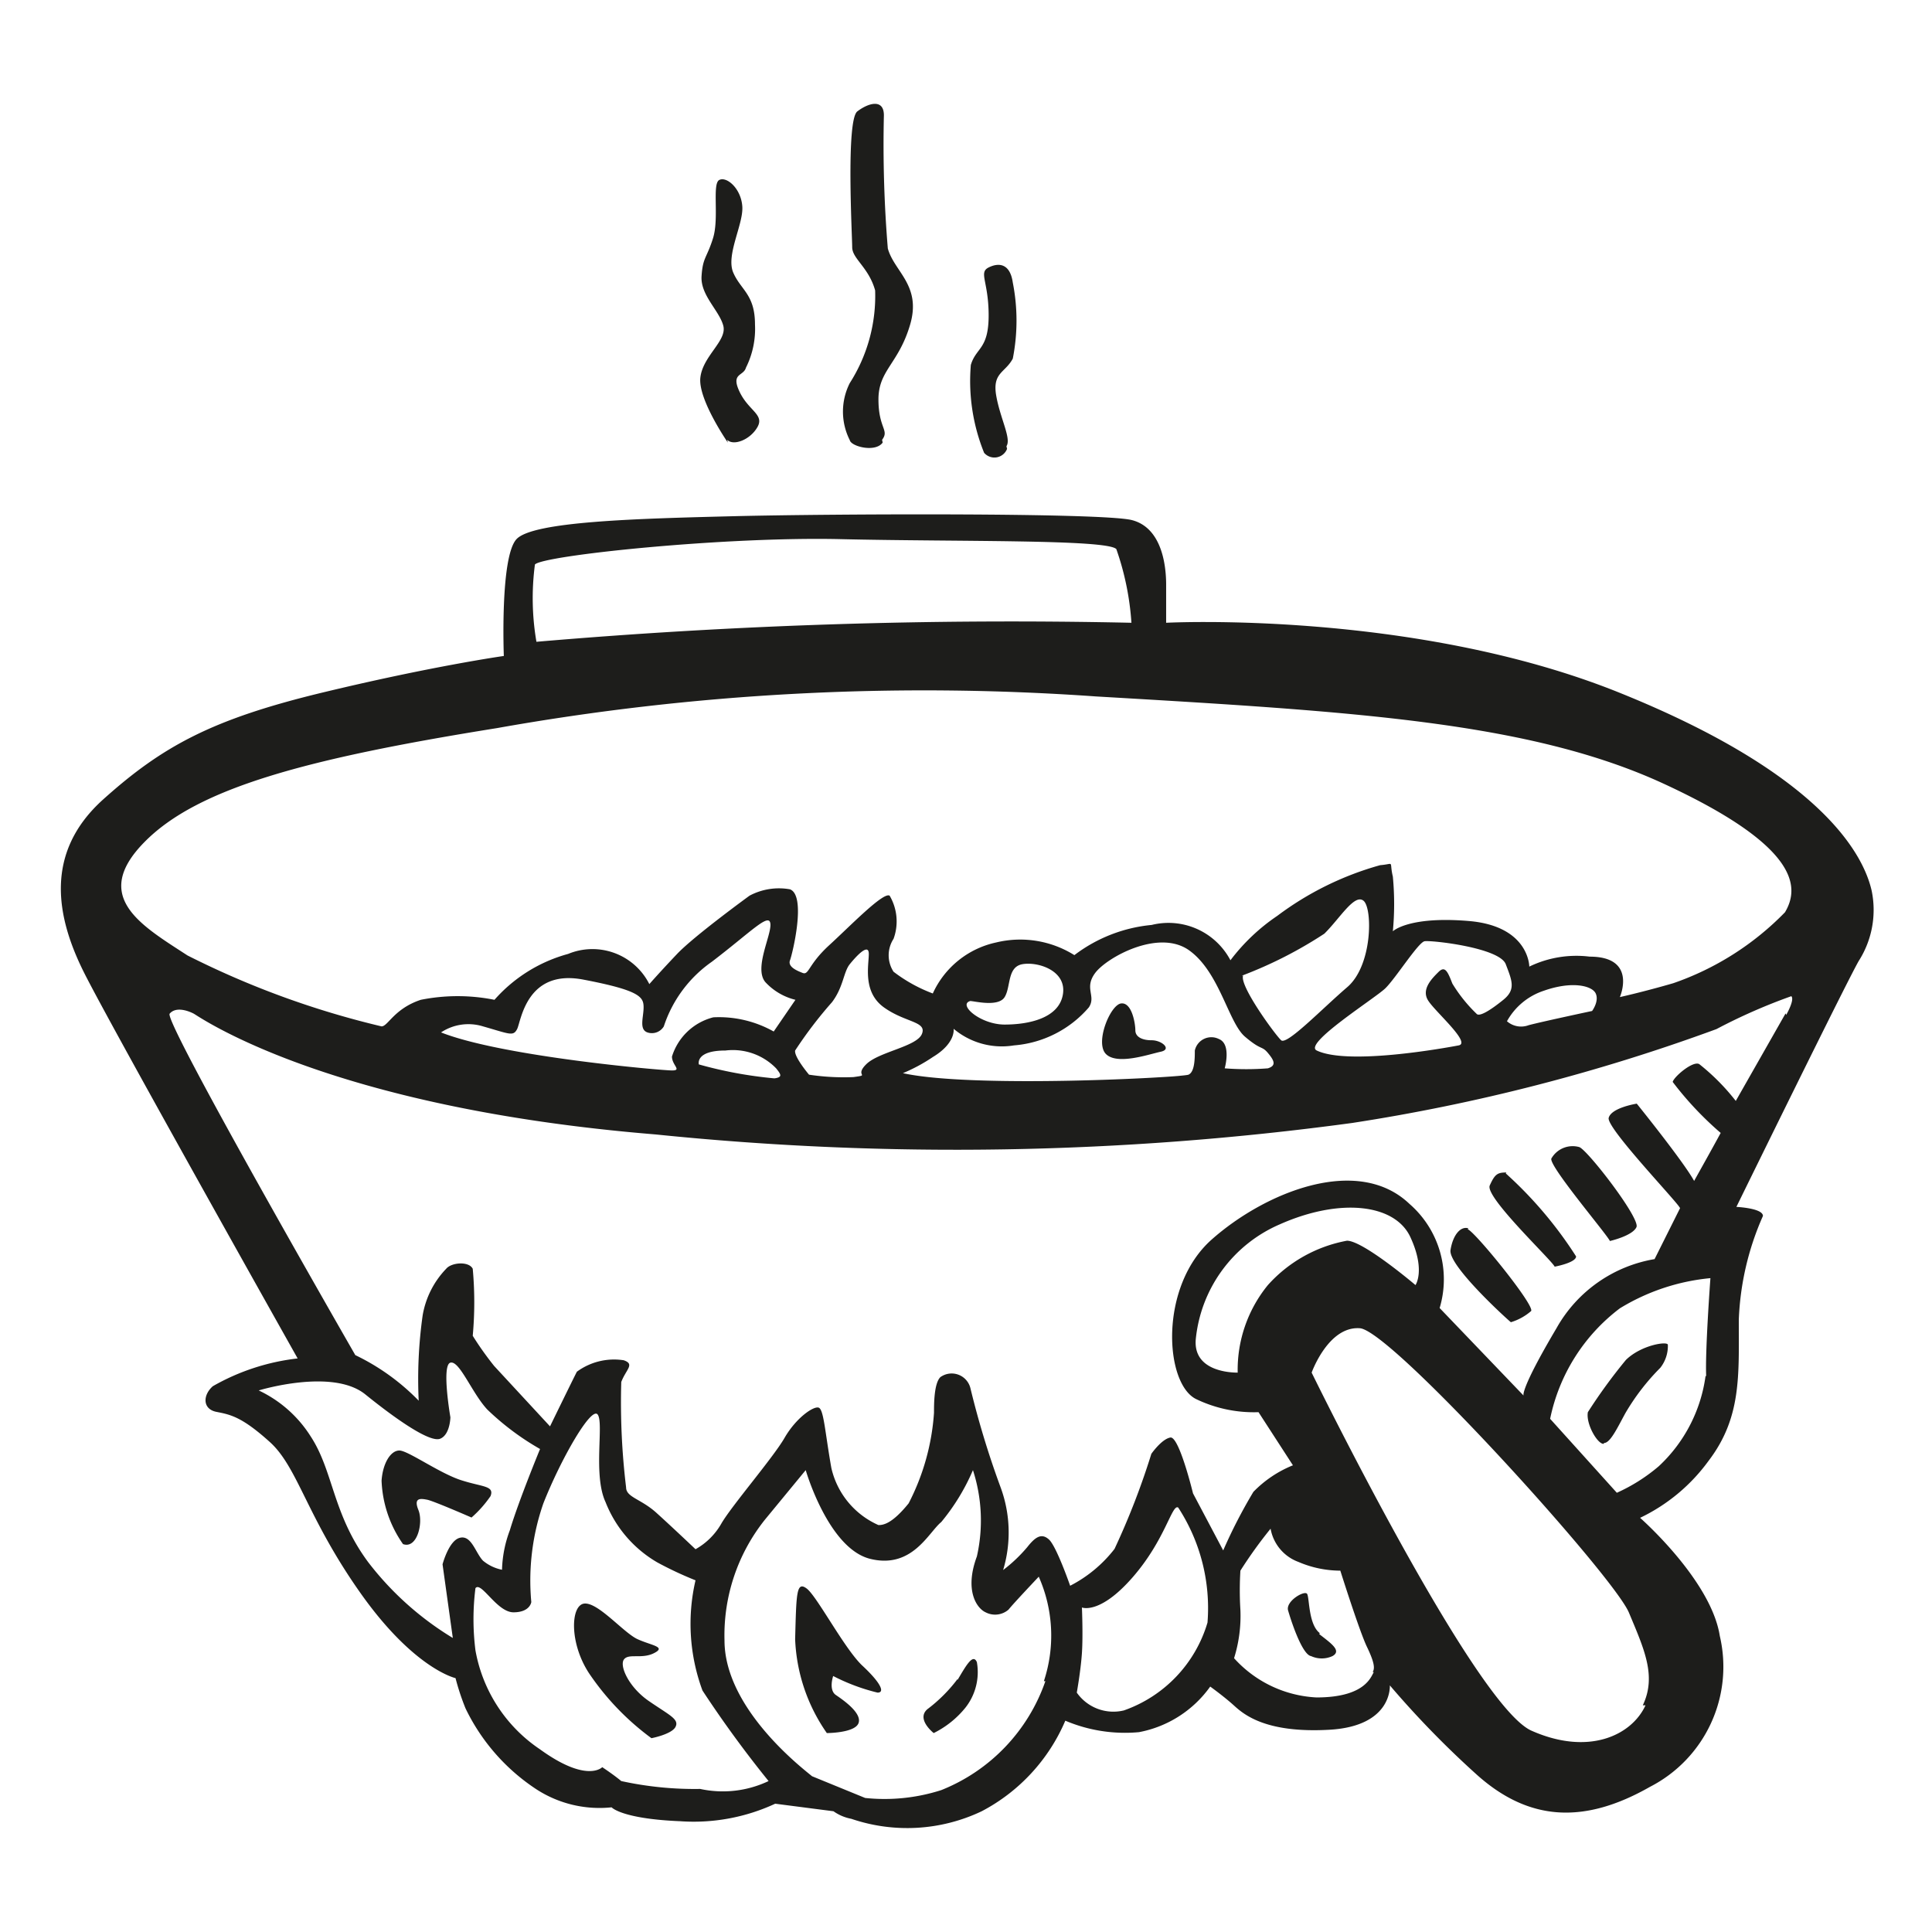 <svg height="64" viewBox="0 0 64 64" width="64" xmlns="http://www.w3.org/2000/svg"><path d="m15.33 49.05c-.72-.21-1.81-1-2.1-1s-.55.42-.59 1a3.91 3.91 0 0 0 .71 2.1c.47.17.68-.71.51-1.13s.08-.38.29-.34 1.47.59 1.47.59a3.78 3.78 0 0 0 .63-.71c.13-.34-.25-.3-.92-.51zm6.18 7.31c-.68-.46-1-1.18-.84-1.39s.59 0 1-.21-.09-.25-.55-.46-1.3-1.22-1.76-1.18-.51 1.31.16 2.32a8.72 8.72 0 0 0 2.06 2.14s.68-.13.8-.38-.2-.38-.87-.84zm5.21-3.74c-.34-.25-.34.17-.38 1.68a5.82 5.82 0 0 0 1.05 3.11s.93 0 1.05-.33-.5-.76-.75-.93-.09-.63-.09-.63a6.52 6.52 0 0 0 1.47.55c.26 0 .09-.34-.5-.89s-1.51-2.31-1.85-2.56zm5 3a5.05 5.05 0 0 1 -1 1c-.38.33.21.79.21.79a3.14 3.14 0 0 0 1.05-.84 1.9 1.9 0 0 0 .38-1.51c-.13-.3-.36.12-.64.59zm12-1.52c-.38-.29-.34-1.17-.42-1.3s-.72.24-.63.55c.17.58.5 1.47.76 1.51a.85.85 0 0 0 .71 0c.32-.18-.06-.43-.44-.73zm9.42-6.3c.21 0 .46-.55.71-1a7.46 7.46 0 0 1 1.15-1.49 1.17 1.17 0 0 0 .25-.76c0-.13-.88 0-1.39.5a17.74 17.74 0 0 0 -1.26 1.73c-.07.38.31 1.05.52 1.05zm-4.5-7.11c-.25-.08-.51.21-.59.72s1.85 2.27 2 2.39a1.83 1.83 0 0 0 .67-.37c.13-.18-1.85-2.62-2.1-2.71zm1.26-1.85c-.29 0-.38.05-.55.43s2.06 2.48 2.15 2.69c0 0 .71-.13.71-.34a13.45 13.45 0 0 0 -2.33-2.75zm2.42-.84a.81.81 0 0 0 -.93.38c-.08.25 1.85 2.52 1.94 2.73 0 0 .75-.17.88-.46s-1.6-2.53-1.89-2.65zm-14.17-3.54c-.33 0-.54-.12-.54-.33s-.11-.93-.47-.89-.88 1.31-.5 1.68 1.43 0 1.81-.08.04-.38-.3-.38zm23.85-4.96c-.26-1.13-1.56-3.82-8.37-6.56s-15-2.31-15-2.31v-1.26c0-.71-.17-1.89-1.13-2.14s-10-.21-13.2-.13-6.64.17-7.19.76-.42 3.87-.42 3.87-2.35.33-6 1.21-5.3 1.77-7.27 3.54-1.56 3.9-.63 5.75 7.07 12.77 7.07 12.77a7.31 7.31 0 0 0 -2.81.92c-.34.3-.34.76.12.85s.84.16 1.77 1 1.22 2.48 3 5 3.15 2.82 3.15 2.82a8 8 0 0 0 .33 1 6.66 6.66 0 0 0 2.36 2.69 3.84 3.84 0 0 0 2.48.59s.33.38 2.27.46a6.41 6.41 0 0 0 3.15-.58l1.93.25a1.49 1.49 0 0 0 .59.25 5.74 5.74 0 0 0 4.32-.25 6.08 6.08 0 0 0 2.77-3 5.06 5.06 0 0 0 2.44.38 3.75 3.75 0 0 0 2.36-1.51s.46.33.79.63 1.06.92 3.16.8 2-1.47 2-1.47a31.23 31.23 0 0 0 2.86 2.94c1.77 1.6 3.62 1.64 5.76.42a4.47 4.47 0 0 0 2.31-5c-.29-1.85-2.64-3.91-2.64-3.91a6 6 0 0 0 2.27-1.89c1.09-1.43 1-2.82 1-4.67a9.33 9.33 0 0 1 .8-3.44c0-.26-.88-.3-.88-.3s3.87-7.9 4.08-8.19a3.14 3.14 0 0 0 .4-2.29zm-44.28-10.8c.26-.3 6.27-.93 10.13-.84s8.83 0 9.13.33a9.18 9.18 0 0 1 .5 2.44 183.88 183.88 0 0 0 -19.71.63 8.54 8.54 0 0 1 -.05-2.56zm-12.94 9.2c1.76-1.8 5.38-2.77 11.68-3.78a80.74 80.74 0 0 1 19.84-1.05c8.54.5 14.38.84 18.83 2.9s4.5 3.41 4 4.25a9.49 9.49 0 0 1 -3.7 2.35c-1 .29-1.77.46-1.77.46s.59-1.34-1-1.34a3.58 3.58 0 0 0 -2 .33s0-1.34-2-1.51-2.52.34-2.52.34a9.62 9.62 0 0 0 0-1.81c-.13-.55.08-.42-.42-.38a10.24 10.24 0 0 0 -3.41 1.68 6.51 6.51 0 0 0 -1.55 1.47 2.32 2.32 0 0 0 -2.61-1.17 5 5 0 0 0 -2.56 1 3.38 3.38 0 0 0 -2.59-.42 3 3 0 0 0 -2.1 1.69 5.06 5.06 0 0 1 -1.3-.72 1 1 0 0 1 0-1.09 1.68 1.68 0 0 0 -.13-1.43c-.21-.13-1.3 1-2 1.64s-.67 1-.88.92-.5-.21-.42-.42.55-2.14 0-2.35a2.07 2.07 0 0 0 -1.34.21s-1.83 1.33-2.4 1.93-.92 1-.92 1a2.11 2.11 0 0 0 -2.69-1 5 5 0 0 0 -2.44 1.52 6.2 6.2 0 0 0 -2.44 0c-.88.29-1.09.88-1.3.88a29.08 29.08 0 0 1 -6.43-2.35c-1.52-.99-3.21-1.94-1.43-3.75zm42.54 5.26c.25.38 1.42 1.39 1 1.47s-3.65.67-4.7.17c-.47-.22 1.93-1.73 2.27-2.06s1.09-1.52 1.3-1.56 2.48.21 2.69.76.34.84-.08 1.18-.8.58-.89.46a4.94 4.94 0 0 1 -.8-1c-.16-.42-.25-.59-.46-.38s-.59.58-.33.96zm-6.94 1.26a.56.56 0 0 0 -.8.38c0 .25 0 .71-.21.8s-7.14.46-9.46-.05a5.64 5.64 0 0 0 1-.54c.76-.46.68-.93.68-.93a2.48 2.48 0 0 0 2 .55 3.65 3.65 0 0 0 2.48-1.26c.25-.38-.17-.63.21-1.14s2.1-1.47 3.11-.75 1.3 2.39 1.85 2.86.55.29.76.54.29.42 0 .51a9.2 9.2 0 0 1 -1.43 0s.23-.8-.19-.97zm-12.11 1.26a7.68 7.68 0 0 1 -1.47-.08s-.5-.59-.46-.8a13.92 13.92 0 0 1 1.22-1.6c.38-.5.38-1 .59-1.26s.63-.72.63-.34-.21 1.26.5 1.77 1.43.46 1.26.88-1.42.59-1.84 1 .16.35-.43.43zm3.87-2.52c.13 0 .93.21 1.14-.13s.08-1 .59-1.09 1.47.21 1.34 1-1.13 1-1.93 1-1.56-.66-1.14-.78zm9-.84a14 14 0 0 0 2.73-1.39c.51-.5 1-1.34 1.3-1.09s.3 2.14-.54 2.86-2 1.93-2.19 1.76-1.39-1.81-1.26-2.14zm10 .5c.93-.33 1.6-.17 1.72.09s-.12.58-.12.58-1.6.34-2.1.47a.71.71 0 0 1 -.72-.13 2.17 2.17 0 0 1 1.22-1.01zm-25.51 1.35a3.7 3.7 0 0 0 -2-.47 1.93 1.93 0 0 0 -1.37 1.3c0 .29.34.46 0 .46s-5.63-.46-7.65-1.26a1.64 1.64 0 0 1 1.39-.2c.88.25 1 .34 1.13.09s.3-2 2.19-1.64 2 .58 2 .92-.17.76.16.84a.46.46 0 0 0 .51-.21 4.21 4.21 0 0 1 1.59-2.14c1.31-1 1.9-1.64 1.94-1.26s-.55 1.47-.17 1.93a2 2 0 0 0 1 .59zm0 1.55a13.91 13.91 0 0 1 -2.48-.46s-.13-.46.88-.46a2 2 0 0 1 1.68.59c.17.21.21.29-.04.33zm-10.39 15.22c-.37.08-.58.88-.58.88l.34 2.44a10.16 10.16 0 0 1 -2.81-2.52c-1.18-1.6-1.14-3-1.9-4.16a4.1 4.1 0 0 0 -1.72-1.52s2.44-.75 3.53.13 2.15 1.6 2.48 1.47.34-.71.34-.71-.3-1.73 0-1.81.71 1 1.22 1.55a8.76 8.76 0 0 0 1.75 1.31s-.71 1.72-1 2.69a4 4 0 0 0 -.26 1.31 1.42 1.42 0 0 1 -.63-.3c-.25-.26-.38-.85-.76-.76zm8 8.32a11.37 11.37 0 0 1 -2.66-.26c-.25-.21-.63-.46-.63-.46s-.5.54-2.06-.59a5 5 0 0 1 -2.14-3.28 8.19 8.19 0 0 1 0-2.06c.19-.24.71.8 1.26.8s.59-.34.59-.34a7.77 7.77 0 0 1 .4-3.27c.58-1.47 1.59-3.23 1.8-2.94s-.16 2 .26 2.9a4 4 0 0 0 1.72 2 12 12 0 0 0 1.26.59 6.37 6.37 0 0 0 .23 3.65 37.36 37.36 0 0 0 2.19 3 3.53 3.53 0 0 1 -2.27.26zm11.39-3.57a6 6 0 0 1 -3.45 3.61 6.15 6.15 0 0 1 -2.52.26l-1.76-.72c-.3-.25-2.9-2.23-2.9-4.5a6.14 6.14 0 0 1 1.34-4l1.35-1.64s.75 2.6 2.14 2.94 1.93-.88 2.35-1.22a7 7 0 0 0 1.05-1.72 5.4 5.4 0 0 1 .13 2.86c-.42 1.13 0 1.72.29 1.85a.68.68 0 0 0 .76-.09c.13-.17 1-1.09 1-1.09a4.81 4.81 0 0 1 .17 3.46zm5.37-1.94a4.41 4.41 0 0 1 -2.77 2.91 1.48 1.48 0 0 1 -1.56-.59s.13-.72.17-1.31 0-1.51 0-1.51.59.25 1.68-1 1.3-2.44 1.51-2.31a6.1 6.1 0 0 1 .97 3.81zm5.51 1.64c-.09.13-.26.84-1.9.84a3.94 3.94 0 0 1 -2.73-1.3 4.7 4.7 0 0 0 .21-1.6 10.47 10.47 0 0 1 0-1.3 14.79 14.79 0 0 1 1-1.39 1.44 1.44 0 0 0 .92 1.1 3.53 3.53 0 0 0 1.39.29s.63 2 .88 2.52.27.72.19.84zm9 1.1c-.46 1-1.89 1.68-3.78.84s-7.28-11.86-7.28-11.86.55-1.55 1.6-1.47 8.4 8.2 8.91 9.42.92 2.1.46 3.07zm-12.51-13.92a4.44 4.44 0 0 0 -1 2.9c-.13 0-1.47 0-1.39-1.09a4.64 4.64 0 0 1 2.78-3.82c2-.89 3.82-.68 4.33.42s.17 1.59.17 1.59-1.73-1.47-2.27-1.47a4.65 4.65 0 0 0 -2.62 1.47zm14.5 3a5 5 0 0 1 -1.55 3 5.78 5.78 0 0 1 -1.39.88l-2.21-2.45a6.13 6.13 0 0 1 2.31-3.66 7 7 0 0 1 3-1s-.18 2.42-.14 3.26zm2.65-12-1.65 2.9a7.21 7.21 0 0 0 -1.21-1.22c-.21-.12-.84.42-.88.59a11 11 0 0 0 1.59 1.69c-.32.59-.63 1.14-.88 1.59-.35-.64-1.9-2.56-1.9-2.56s-.84.13-.93.47 2.48 3 2.36 3l-.84 1.68a4.6 4.6 0 0 0 -3.25 2.29c-1.22 2.06-1.09 2.23-1.09 2.23l-2.78-2.9a3.31 3.31 0 0 0 -1-3.45c-1.72-1.64-4.79-.38-6.55 1.18s-1.56 4.79-.51 5.29a4.41 4.41 0 0 0 2.06.43l1.14 1.76a3.81 3.81 0 0 0 -1.31.88 17 17 0 0 0 -1 1.94l-1-1.89s-.46-1.9-.75-1.85-.63.54-.63.54a24.69 24.69 0 0 1 -1.22 3.15 4.4 4.4 0 0 1 -1.47 1.22s-.45-1.3-.7-1.53-.46-.08-.72.25a5 5 0 0 1 -.8.76 4.32 4.32 0 0 0 -.08-2.73 29.69 29.69 0 0 1 -1-3.28.64.64 0 0 0 -1-.38c-.21.21-.21.89-.21 1.18a7.63 7.63 0 0 1 -.84 3c-.55.68-.84.72-1 .72a2.73 2.73 0 0 1 -1.56-1.89c-.21-1.18-.25-1.94-.42-2s-.75.34-1.13 1-1.77 2.27-2.1 2.85a2.24 2.24 0 0 1 -.85.84s-.79-.75-1.3-1.21-1-.51-1-.84a23.48 23.48 0 0 1 -.16-3.49c.16-.42.46-.59.08-.72a2.08 2.08 0 0 0 -1.55.38c-.13.25-.89 1.81-.89 1.81l-1.85-2a10.39 10.39 0 0 1 -.71-1 12.16 12.16 0 0 0 0-2.22c-.13-.26-.71-.21-.88 0a2.93 2.93 0 0 0 -.78 1.55 15.11 15.11 0 0 0 -.13 2.82 7.37 7.37 0 0 0 -2.1-1.51s-6.36-11.06-6.15-11.31.63-.09.8 0 4.41 3.11 15.3 4a97.62 97.62 0 0 0 23.07-.38 62.45 62.45 0 0 0 12.07-3.11 18.71 18.71 0 0 1 2.48-1.09c.12.12-.17.62-.17.62zm-35.06-19c.21.21.76 0 1-.42s-.29-.54-.59-1.17.13-.51.21-.8a2.87 2.87 0 0 0 .3-1.43c0-1-.47-1.14-.72-1.72s.34-1.6.3-2.19-.51-1-.76-.88 0 1.26-.21 1.93-.34.63-.38 1.26.59 1.14.72 1.64-.68 1-.76 1.72.91 2.15.91 2.15zm5.13 0c.25-.33-.12-.37-.12-1.34s.67-1.18 1.05-2.48-.53-1.75-.74-2.52a41.8 41.8 0 0 1 -.13-4.41c0-.55-.5-.42-.88-.13s-.17 4.12-.17 4.5.55.67.76 1.43a5.36 5.36 0 0 1 -.84 3.07 2.09 2.09 0 0 0 0 1.89c.04.21.85.42 1.09.08zm4.12.21c.17-.25-.21-.92-.34-1.68s.3-.75.55-1.22a6.51 6.51 0 0 0 0-2.52c-.09-.63-.46-.67-.8-.5s0 .46 0 1.59-.42 1.06-.59 1.64a6.34 6.34 0 0 0 .44 2.91.45.45 0 0 0 .76-.13z" fill="#1d1d1b"/></svg>